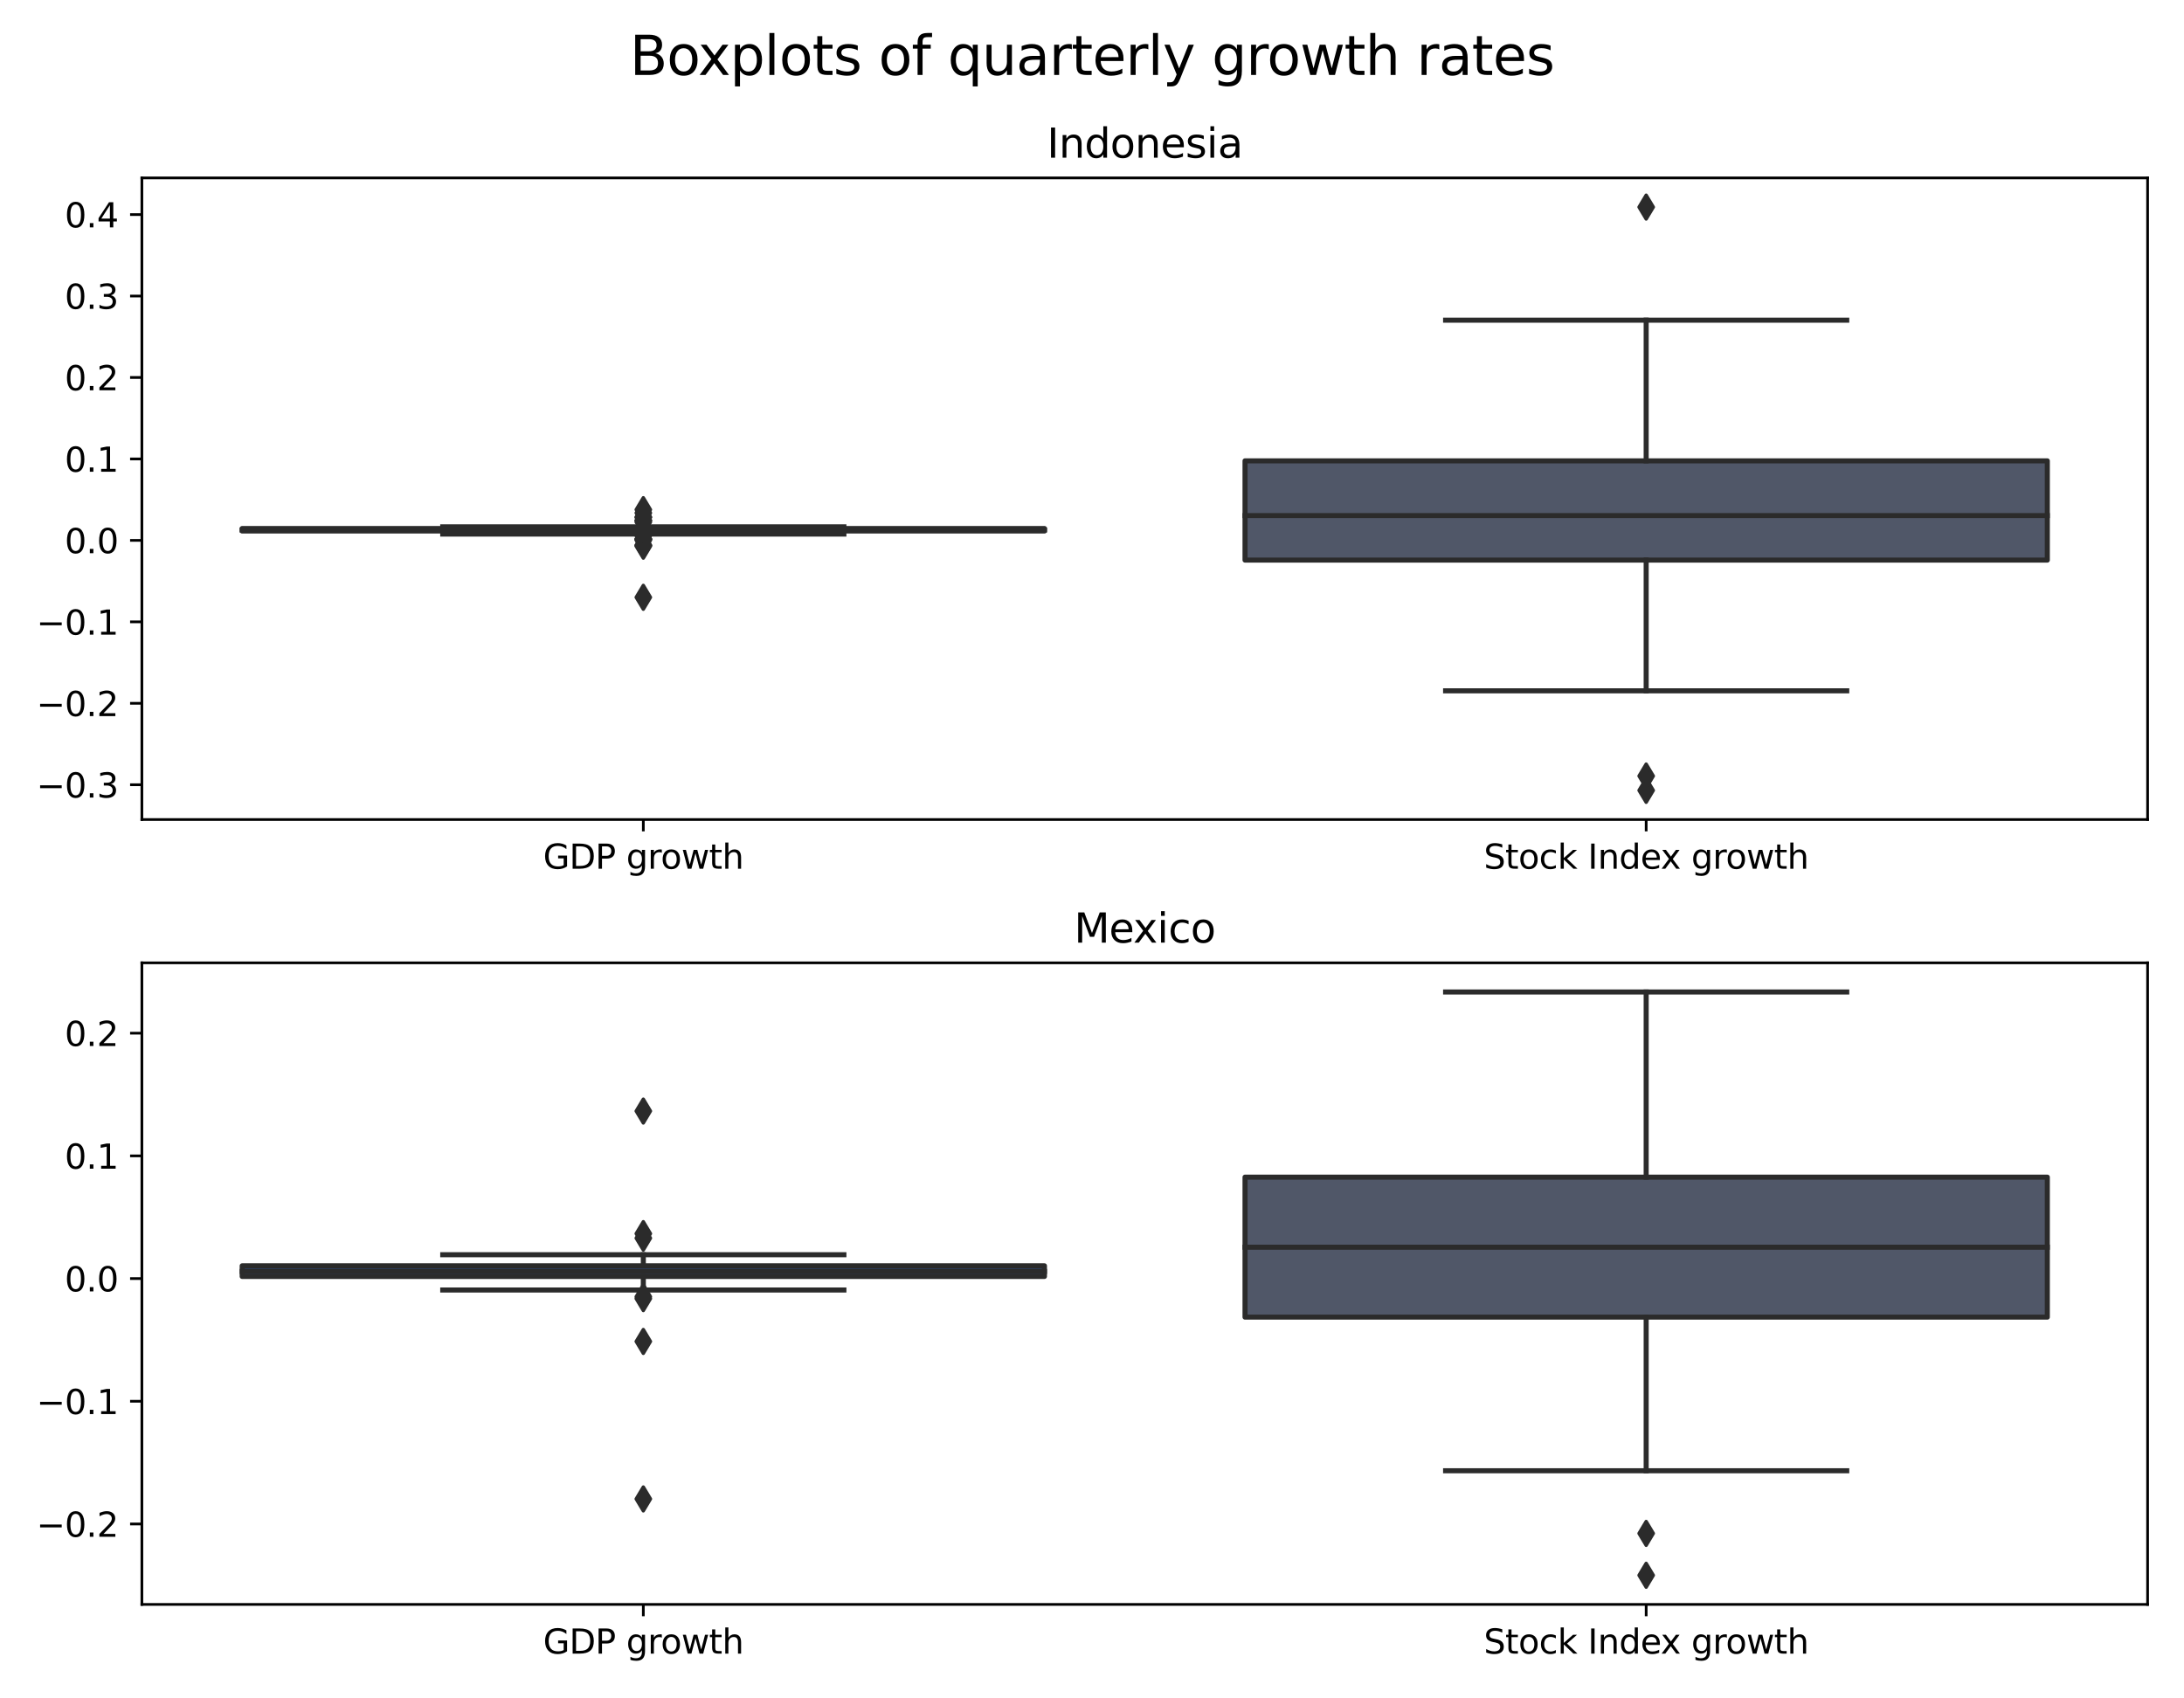 <?xml version="1.0" encoding="utf-8" standalone="no"?>
<!DOCTYPE svg PUBLIC "-//W3C//DTD SVG 1.1//EN"
  "http://www.w3.org/Graphics/SVG/1.1/DTD/svg11.dtd">
<svg xmlns:xlink="http://www.w3.org/1999/xlink" width="648pt" height="504pt" viewBox="0 0 648 504" xmlns="http://www.w3.org/2000/svg" version="1.1">
 <defs>
  <style type="text/css">*{stroke-linejoin: round; stroke-linecap: butt}</style>
 </defs>
 <g id="figure_1">
  <g id="patch_1">
   <path d="M 0 504 
L 648 504 
L 648 0 
L 0 0 
z
" style="fill: #ffffff"/>
  </g>
  <g id="axes_1">
   <g id="patch_2">
    <path d="M 42.1 243.2 
L 637.2 243.2 
L 637.2 52.8 
L 42.1 52.8 
z
" style="fill: #ffffff"/>
   </g>
   <g id="patch_3">
    <path d="M 71.855 157.575 
L 309.895 157.575 
L 309.895 156.835 
L 71.855 156.835 
L 71.855 157.575 
z
" clip-path="url(#p4632d7bf4e)" style="fill: #2b3e65; stroke: #2b2b2b; stroke-width: 1.5; stroke-linejoin: miter"/>
   </g>
   <g id="patch_4">
    <path d="M 369.405 166.208 
L 607.445 166.208 
L 607.445 136.755 
L 369.405 136.755 
L 369.405 166.208 
z
" clip-path="url(#p4632d7bf4e)" style="fill: #505768; stroke: #2b2b2b; stroke-width: 1.5; stroke-linejoin: miter"/>
   </g>
   <g id="matplotlib.axis_1">
    <g id="xtick_1">
     <g id="line2d_1">
      <defs>
       <path id="m529edf43ef" d="M 0 0 
L 0 3.5 
" style="stroke: #000000; stroke-width: 0.8"/>
      </defs>
      <g>
       <use xlink:href="#m529edf43ef" x="190.875" y="243.2" style="stroke: #000000; stroke-width: 0.8"/>
      </g>
     </g>
     <g id="text_1">
      <!-- GDP growth -->
      <g transform="translate(161.152 257.798) scale(0.1 -0.1)">
       <defs>
        <path id="DejaVuSans-47" d="M 3809 666 
L 3809 1919 
L 2778 1919 
L 2778 2438 
L 4434 2438 
L 4434 434 
Q 4069 175 3628 42 
Q 3188 -91 2688 -91 
Q 1594 -91 976 548 
Q 359 1188 359 2328 
Q 359 3472 976 4111 
Q 1594 4750 2688 4750 
Q 3144 4750 3555 4637 
Q 3966 4525 4313 4306 
L 4313 3634 
Q 3963 3931 3569 4081 
Q 3175 4231 2741 4231 
Q 1884 4231 1454 3753 
Q 1025 3275 1025 2328 
Q 1025 1384 1454 906 
Q 1884 428 2741 428 
Q 3075 428 3337 486 
Q 3600 544 3809 666 
z
" transform="scale(0.016)"/>
        <path id="DejaVuSans-44" d="M 1259 4147 
L 1259 519 
L 2022 519 
Q 2988 519 3436 956 
Q 3884 1394 3884 2338 
Q 3884 3275 3436 3711 
Q 2988 4147 2022 4147 
L 1259 4147 
z
M 628 4666 
L 1925 4666 
Q 3281 4666 3915 4102 
Q 4550 3538 4550 2338 
Q 4550 1131 3912 565 
Q 3275 0 1925 0 
L 628 0 
L 628 4666 
z
" transform="scale(0.016)"/>
        <path id="DejaVuSans-50" d="M 1259 4147 
L 1259 2394 
L 2053 2394 
Q 2494 2394 2734 2622 
Q 2975 2850 2975 3272 
Q 2975 3691 2734 3919 
Q 2494 4147 2053 4147 
L 1259 4147 
z
M 628 4666 
L 2053 4666 
Q 2838 4666 3239 4311 
Q 3641 3956 3641 3272 
Q 3641 2581 3239 2228 
Q 2838 1875 2053 1875 
L 1259 1875 
L 1259 0 
L 628 0 
L 628 4666 
z
" transform="scale(0.016)"/>
        <path id="DejaVuSans-20" transform="scale(0.016)"/>
        <path id="DejaVuSans-67" d="M 2906 1791 
Q 2906 2416 2648 2759 
Q 2391 3103 1925 3103 
Q 1463 3103 1205 2759 
Q 947 2416 947 1791 
Q 947 1169 1205 825 
Q 1463 481 1925 481 
Q 2391 481 2648 825 
Q 2906 1169 2906 1791 
z
M 3481 434 
Q 3481 -459 3084 -895 
Q 2688 -1331 1869 -1331 
Q 1566 -1331 1297 -1286 
Q 1028 -1241 775 -1147 
L 775 -588 
Q 1028 -725 1275 -790 
Q 1522 -856 1778 -856 
Q 2344 -856 2625 -561 
Q 2906 -266 2906 331 
L 2906 616 
Q 2728 306 2450 153 
Q 2172 0 1784 0 
Q 1141 0 747 490 
Q 353 981 353 1791 
Q 353 2603 747 3093 
Q 1141 3584 1784 3584 
Q 2172 3584 2450 3431 
Q 2728 3278 2906 2969 
L 2906 3500 
L 3481 3500 
L 3481 434 
z
" transform="scale(0.016)"/>
        <path id="DejaVuSans-72" d="M 2631 2963 
Q 2534 3019 2420 3045 
Q 2306 3072 2169 3072 
Q 1681 3072 1420 2755 
Q 1159 2438 1159 1844 
L 1159 0 
L 581 0 
L 581 3500 
L 1159 3500 
L 1159 2956 
Q 1341 3275 1631 3429 
Q 1922 3584 2338 3584 
Q 2397 3584 2469 3576 
Q 2541 3569 2628 3553 
L 2631 2963 
z
" transform="scale(0.016)"/>
        <path id="DejaVuSans-6f" d="M 1959 3097 
Q 1497 3097 1228 2736 
Q 959 2375 959 1747 
Q 959 1119 1226 758 
Q 1494 397 1959 397 
Q 2419 397 2687 759 
Q 2956 1122 2956 1747 
Q 2956 2369 2687 2733 
Q 2419 3097 1959 3097 
z
M 1959 3584 
Q 2709 3584 3137 3096 
Q 3566 2609 3566 1747 
Q 3566 888 3137 398 
Q 2709 -91 1959 -91 
Q 1206 -91 779 398 
Q 353 888 353 1747 
Q 353 2609 779 3096 
Q 1206 3584 1959 3584 
z
" transform="scale(0.016)"/>
        <path id="DejaVuSans-77" d="M 269 3500 
L 844 3500 
L 1563 769 
L 2278 3500 
L 2956 3500 
L 3675 769 
L 4391 3500 
L 4966 3500 
L 4050 0 
L 3372 0 
L 2619 2869 
L 1863 0 
L 1184 0 
L 269 3500 
z
" transform="scale(0.016)"/>
        <path id="DejaVuSans-74" d="M 1172 4494 
L 1172 3500 
L 2356 3500 
L 2356 3053 
L 1172 3053 
L 1172 1153 
Q 1172 725 1289 603 
Q 1406 481 1766 481 
L 2356 481 
L 2356 0 
L 1766 0 
Q 1100 0 847 248 
Q 594 497 594 1153 
L 594 3053 
L 172 3053 
L 172 3500 
L 594 3500 
L 594 4494 
L 1172 4494 
z
" transform="scale(0.016)"/>
        <path id="DejaVuSans-68" d="M 3513 2113 
L 3513 0 
L 2938 0 
L 2938 2094 
Q 2938 2591 2744 2837 
Q 2550 3084 2163 3084 
Q 1697 3084 1428 2787 
Q 1159 2491 1159 1978 
L 1159 0 
L 581 0 
L 581 4863 
L 1159 4863 
L 1159 2956 
Q 1366 3272 1645 3428 
Q 1925 3584 2291 3584 
Q 2894 3584 3203 3211 
Q 3513 2838 3513 2113 
z
" transform="scale(0.016)"/>
       </defs>
       <use xlink:href="#DejaVuSans-47"/>
       <use xlink:href="#DejaVuSans-44" x="77.49"/>
       <use xlink:href="#DejaVuSans-50" x="154.492"/>
       <use xlink:href="#DejaVuSans-20" x="214.795"/>
       <use xlink:href="#DejaVuSans-67" x="246.582"/>
       <use xlink:href="#DejaVuSans-72" x="310.059"/>
       <use xlink:href="#DejaVuSans-6f" x="348.922"/>
       <use xlink:href="#DejaVuSans-77" x="410.104"/>
       <use xlink:href="#DejaVuSans-74" x="491.891"/>
       <use xlink:href="#DejaVuSans-68" x="531.1"/>
      </g>
     </g>
    </g>
    <g id="xtick_2">
     <g id="line2d_2">
      <g>
       <use xlink:href="#m529edf43ef" x="488.425" y="243.2" style="stroke: #000000; stroke-width: 0.8"/>
      </g>
     </g>
     <g id="text_2">
      <!-- Stock Index growth -->
      <g transform="translate(440.248 257.798) scale(0.1 -0.1)">
       <defs>
        <path id="DejaVuSans-53" d="M 3425 4513 
L 3425 3897 
Q 3066 4069 2747 4153 
Q 2428 4238 2131 4238 
Q 1616 4238 1336 4038 
Q 1056 3838 1056 3469 
Q 1056 3159 1242 3001 
Q 1428 2844 1947 2747 
L 2328 2669 
Q 3034 2534 3370 2195 
Q 3706 1856 3706 1288 
Q 3706 609 3251 259 
Q 2797 -91 1919 -91 
Q 1588 -91 1214 -16 
Q 841 59 441 206 
L 441 856 
Q 825 641 1194 531 
Q 1563 422 1919 422 
Q 2459 422 2753 634 
Q 3047 847 3047 1241 
Q 3047 1584 2836 1778 
Q 2625 1972 2144 2069 
L 1759 2144 
Q 1053 2284 737 2584 
Q 422 2884 422 3419 
Q 422 4038 858 4394 
Q 1294 4750 2059 4750 
Q 2388 4750 2728 4690 
Q 3069 4631 3425 4513 
z
" transform="scale(0.016)"/>
        <path id="DejaVuSans-63" d="M 3122 3366 
L 3122 2828 
Q 2878 2963 2633 3030 
Q 2388 3097 2138 3097 
Q 1578 3097 1268 2742 
Q 959 2388 959 1747 
Q 959 1106 1268 751 
Q 1578 397 2138 397 
Q 2388 397 2633 464 
Q 2878 531 3122 666 
L 3122 134 
Q 2881 22 2623 -34 
Q 2366 -91 2075 -91 
Q 1284 -91 818 406 
Q 353 903 353 1747 
Q 353 2603 823 3093 
Q 1294 3584 2113 3584 
Q 2378 3584 2631 3529 
Q 2884 3475 3122 3366 
z
" transform="scale(0.016)"/>
        <path id="DejaVuSans-6b" d="M 581 4863 
L 1159 4863 
L 1159 1991 
L 2875 3500 
L 3609 3500 
L 1753 1863 
L 3688 0 
L 2938 0 
L 1159 1709 
L 1159 0 
L 581 0 
L 581 4863 
z
" transform="scale(0.016)"/>
        <path id="DejaVuSans-49" d="M 628 4666 
L 1259 4666 
L 1259 0 
L 628 0 
L 628 4666 
z
" transform="scale(0.016)"/>
        <path id="DejaVuSans-6e" d="M 3513 2113 
L 3513 0 
L 2938 0 
L 2938 2094 
Q 2938 2591 2744 2837 
Q 2550 3084 2163 3084 
Q 1697 3084 1428 2787 
Q 1159 2491 1159 1978 
L 1159 0 
L 581 0 
L 581 3500 
L 1159 3500 
L 1159 2956 
Q 1366 3272 1645 3428 
Q 1925 3584 2291 3584 
Q 2894 3584 3203 3211 
Q 3513 2838 3513 2113 
z
" transform="scale(0.016)"/>
        <path id="DejaVuSans-64" d="M 2906 2969 
L 2906 4863 
L 3481 4863 
L 3481 0 
L 2906 0 
L 2906 525 
Q 2725 213 2448 61 
Q 2172 -91 1784 -91 
Q 1150 -91 751 415 
Q 353 922 353 1747 
Q 353 2572 751 3078 
Q 1150 3584 1784 3584 
Q 2172 3584 2448 3432 
Q 2725 3281 2906 2969 
z
M 947 1747 
Q 947 1113 1208 752 
Q 1469 391 1925 391 
Q 2381 391 2643 752 
Q 2906 1113 2906 1747 
Q 2906 2381 2643 2742 
Q 2381 3103 1925 3103 
Q 1469 3103 1208 2742 
Q 947 2381 947 1747 
z
" transform="scale(0.016)"/>
        <path id="DejaVuSans-65" d="M 3597 1894 
L 3597 1613 
L 953 1613 
Q 991 1019 1311 708 
Q 1631 397 2203 397 
Q 2534 397 2845 478 
Q 3156 559 3463 722 
L 3463 178 
Q 3153 47 2828 -22 
Q 2503 -91 2169 -91 
Q 1331 -91 842 396 
Q 353 884 353 1716 
Q 353 2575 817 3079 
Q 1281 3584 2069 3584 
Q 2775 3584 3186 3129 
Q 3597 2675 3597 1894 
z
M 3022 2063 
Q 3016 2534 2758 2815 
Q 2500 3097 2075 3097 
Q 1594 3097 1305 2825 
Q 1016 2553 972 2059 
L 3022 2063 
z
" transform="scale(0.016)"/>
        <path id="DejaVuSans-78" d="M 3513 3500 
L 2247 1797 
L 3578 0 
L 2900 0 
L 1881 1375 
L 863 0 
L 184 0 
L 1544 1831 
L 300 3500 
L 978 3500 
L 1906 2253 
L 2834 3500 
L 3513 3500 
z
" transform="scale(0.016)"/>
       </defs>
       <use xlink:href="#DejaVuSans-53"/>
       <use xlink:href="#DejaVuSans-74" x="63.477"/>
       <use xlink:href="#DejaVuSans-6f" x="102.686"/>
       <use xlink:href="#DejaVuSans-63" x="163.867"/>
       <use xlink:href="#DejaVuSans-6b" x="218.848"/>
       <use xlink:href="#DejaVuSans-20" x="276.758"/>
       <use xlink:href="#DejaVuSans-49" x="308.545"/>
       <use xlink:href="#DejaVuSans-6e" x="338.037"/>
       <use xlink:href="#DejaVuSans-64" x="401.416"/>
       <use xlink:href="#DejaVuSans-65" x="464.893"/>
       <use xlink:href="#DejaVuSans-78" x="524.666"/>
       <use xlink:href="#DejaVuSans-20" x="583.846"/>
       <use xlink:href="#DejaVuSans-67" x="615.633"/>
       <use xlink:href="#DejaVuSans-72" x="679.109"/>
       <use xlink:href="#DejaVuSans-6f" x="717.973"/>
       <use xlink:href="#DejaVuSans-77" x="779.154"/>
       <use xlink:href="#DejaVuSans-74" x="860.941"/>
       <use xlink:href="#DejaVuSans-68" x="900.15"/>
      </g>
     </g>
    </g>
   </g>
   <g id="matplotlib.axis_2">
    <g id="ytick_1">
     <g id="line2d_3">
      <defs>
       <path id="m2b47d74cca" d="M 0 0 
L -3.5 0 
" style="stroke: #000000; stroke-width: 0.8"/>
      </defs>
      <g>
       <use xlink:href="#m2b47d74cca" x="42.1" y="232.876" style="stroke: #000000; stroke-width: 0.8"/>
      </g>
     </g>
     <g id="text_3">
      <!-- −0.3 -->
      <g transform="translate(10.817 236.676) scale(0.1 -0.1)">
       <defs>
        <path id="DejaVuSans-2212" d="M 678 2272 
L 4684 2272 
L 4684 1741 
L 678 1741 
L 678 2272 
z
" transform="scale(0.016)"/>
        <path id="DejaVuSans-30" d="M 2034 4250 
Q 1547 4250 1301 3770 
Q 1056 3291 1056 2328 
Q 1056 1369 1301 889 
Q 1547 409 2034 409 
Q 2525 409 2770 889 
Q 3016 1369 3016 2328 
Q 3016 3291 2770 3770 
Q 2525 4250 2034 4250 
z
M 2034 4750 
Q 2819 4750 3233 4129 
Q 3647 3509 3647 2328 
Q 3647 1150 3233 529 
Q 2819 -91 2034 -91 
Q 1250 -91 836 529 
Q 422 1150 422 2328 
Q 422 3509 836 4129 
Q 1250 4750 2034 4750 
z
" transform="scale(0.016)"/>
        <path id="DejaVuSans-2e" d="M 684 794 
L 1344 794 
L 1344 0 
L 684 0 
L 684 794 
z
" transform="scale(0.016)"/>
        <path id="DejaVuSans-33" d="M 2597 2516 
Q 3050 2419 3304 2112 
Q 3559 1806 3559 1356 
Q 3559 666 3084 287 
Q 2609 -91 1734 -91 
Q 1441 -91 1130 -33 
Q 819 25 488 141 
L 488 750 
Q 750 597 1062 519 
Q 1375 441 1716 441 
Q 2309 441 2620 675 
Q 2931 909 2931 1356 
Q 2931 1769 2642 2001 
Q 2353 2234 1838 2234 
L 1294 2234 
L 1294 2753 
L 1863 2753 
Q 2328 2753 2575 2939 
Q 2822 3125 2822 3475 
Q 2822 3834 2567 4026 
Q 2313 4219 1838 4219 
Q 1578 4219 1281 4162 
Q 984 4106 628 3988 
L 628 4550 
Q 988 4650 1302 4700 
Q 1616 4750 1894 4750 
Q 2613 4750 3031 4423 
Q 3450 4097 3450 3541 
Q 3450 3153 3228 2886 
Q 3006 2619 2597 2516 
z
" transform="scale(0.016)"/>
       </defs>
       <use xlink:href="#DejaVuSans-2212"/>
       <use xlink:href="#DejaVuSans-30" x="83.789"/>
       <use xlink:href="#DejaVuSans-2e" x="147.412"/>
       <use xlink:href="#DejaVuSans-33" x="179.199"/>
      </g>
     </g>
    </g>
    <g id="ytick_2">
     <g id="line2d_4">
      <g>
       <use xlink:href="#m2b47d74cca" x="42.1" y="208.705" style="stroke: #000000; stroke-width: 0.8"/>
      </g>
     </g>
     <g id="text_4">
      <!-- −0.2 -->
      <g transform="translate(10.817 212.504) scale(0.1 -0.1)">
       <defs>
        <path id="DejaVuSans-32" d="M 1228 531 
L 3431 531 
L 3431 0 
L 469 0 
L 469 531 
Q 828 903 1448 1529 
Q 2069 2156 2228 2338 
Q 2531 2678 2651 2914 
Q 2772 3150 2772 3378 
Q 2772 3750 2511 3984 
Q 2250 4219 1831 4219 
Q 1534 4219 1204 4116 
Q 875 4013 500 3803 
L 500 4441 
Q 881 4594 1212 4672 
Q 1544 4750 1819 4750 
Q 2544 4750 2975 4387 
Q 3406 4025 3406 3419 
Q 3406 3131 3298 2873 
Q 3191 2616 2906 2266 
Q 2828 2175 2409 1742 
Q 1991 1309 1228 531 
z
" transform="scale(0.016)"/>
       </defs>
       <use xlink:href="#DejaVuSans-2212"/>
       <use xlink:href="#DejaVuSans-30" x="83.789"/>
       <use xlink:href="#DejaVuSans-2e" x="147.412"/>
       <use xlink:href="#DejaVuSans-32" x="179.199"/>
      </g>
     </g>
    </g>
    <g id="ytick_3">
     <g id="line2d_5">
      <g>
       <use xlink:href="#m2b47d74cca" x="42.1" y="184.533" style="stroke: #000000; stroke-width: 0.8"/>
      </g>
     </g>
     <g id="text_5">
      <!-- −0.1 -->
      <g transform="translate(10.817 188.333) scale(0.1 -0.1)">
       <defs>
        <path id="DejaVuSans-31" d="M 794 531 
L 1825 531 
L 1825 4091 
L 703 3866 
L 703 4441 
L 1819 4666 
L 2450 4666 
L 2450 531 
L 3481 531 
L 3481 0 
L 794 0 
L 794 531 
z
" transform="scale(0.016)"/>
       </defs>
       <use xlink:href="#DejaVuSans-2212"/>
       <use xlink:href="#DejaVuSans-30" x="83.789"/>
       <use xlink:href="#DejaVuSans-2e" x="147.412"/>
       <use xlink:href="#DejaVuSans-31" x="179.199"/>
      </g>
     </g>
    </g>
    <g id="ytick_4">
     <g id="line2d_6">
      <g>
       <use xlink:href="#m2b47d74cca" x="42.1" y="160.362" style="stroke: #000000; stroke-width: 0.8"/>
      </g>
     </g>
     <g id="text_6">
      <!-- 0.0 -->
      <g transform="translate(19.197 164.161) scale(0.1 -0.1)">
       <use xlink:href="#DejaVuSans-30"/>
       <use xlink:href="#DejaVuSans-2e" x="63.623"/>
       <use xlink:href="#DejaVuSans-30" x="95.41"/>
      </g>
     </g>
    </g>
    <g id="ytick_5">
     <g id="line2d_7">
      <g>
       <use xlink:href="#m2b47d74cca" x="42.1" y="136.191" style="stroke: #000000; stroke-width: 0.8"/>
      </g>
     </g>
     <g id="text_7">
      <!-- 0.1 -->
      <g transform="translate(19.197 139.99) scale(0.1 -0.1)">
       <use xlink:href="#DejaVuSans-30"/>
       <use xlink:href="#DejaVuSans-2e" x="63.623"/>
       <use xlink:href="#DejaVuSans-31" x="95.41"/>
      </g>
     </g>
    </g>
    <g id="ytick_6">
     <g id="line2d_8">
      <g>
       <use xlink:href="#m2b47d74cca" x="42.1" y="112.019" style="stroke: #000000; stroke-width: 0.8"/>
      </g>
     </g>
     <g id="text_8">
      <!-- 0.2 -->
      <g transform="translate(19.197 115.818) scale(0.1 -0.1)">
       <use xlink:href="#DejaVuSans-30"/>
       <use xlink:href="#DejaVuSans-2e" x="63.623"/>
       <use xlink:href="#DejaVuSans-32" x="95.41"/>
      </g>
     </g>
    </g>
    <g id="ytick_7">
     <g id="line2d_9">
      <g>
       <use xlink:href="#m2b47d74cca" x="42.1" y="87.848" style="stroke: #000000; stroke-width: 0.8"/>
      </g>
     </g>
     <g id="text_9">
      <!-- 0.3 -->
      <g transform="translate(19.197 91.647) scale(0.1 -0.1)">
       <use xlink:href="#DejaVuSans-30"/>
       <use xlink:href="#DejaVuSans-2e" x="63.623"/>
       <use xlink:href="#DejaVuSans-33" x="95.41"/>
      </g>
     </g>
    </g>
    <g id="ytick_8">
     <g id="line2d_10">
      <g>
       <use xlink:href="#m2b47d74cca" x="42.1" y="63.676" style="stroke: #000000; stroke-width: 0.8"/>
      </g>
     </g>
     <g id="text_10">
      <!-- 0.4 -->
      <g transform="translate(19.197 67.476) scale(0.1 -0.1)">
       <defs>
        <path id="DejaVuSans-34" d="M 2419 4116 
L 825 1625 
L 2419 1625 
L 2419 4116 
z
M 2253 4666 
L 3047 4666 
L 3047 1625 
L 3713 1625 
L 3713 1100 
L 3047 1100 
L 3047 0 
L 2419 0 
L 2419 1100 
L 313 1100 
L 313 1709 
L 2253 4666 
z
" transform="scale(0.016)"/>
       </defs>
       <use xlink:href="#DejaVuSans-30"/>
       <use xlink:href="#DejaVuSans-2e" x="63.623"/>
       <use xlink:href="#DejaVuSans-34" x="95.41"/>
      </g>
     </g>
    </g>
   </g>
   <g id="line2d_11">
    <path d="M 190.875 157.575 
L 190.875 158.479 
" clip-path="url(#p4632d7bf4e)" style="fill: none; stroke: #2b2b2b; stroke-width: 1.5; stroke-linecap: square"/>
   </g>
   <g id="line2d_12">
    <path d="M 190.875 156.835 
L 190.875 156.333 
" clip-path="url(#p4632d7bf4e)" style="fill: none; stroke: #2b2b2b; stroke-width: 1.5; stroke-linecap: square"/>
   </g>
   <g id="line2d_13">
    <path d="M 131.365 158.479 
L 250.385 158.479 
" clip-path="url(#p4632d7bf4e)" style="fill: none; stroke: #2b2b2b; stroke-width: 1.5; stroke-linecap: square"/>
   </g>
   <g id="line2d_14">
    <path d="M 131.365 156.333 
L 250.385 156.333 
" clip-path="url(#p4632d7bf4e)" style="fill: none; stroke: #2b2b2b; stroke-width: 1.5; stroke-linecap: square"/>
   </g>
   <g id="line2d_15">
    <defs>
     <path id="m0831a7b3ba" d="M -0 3.536 
L 2.121 0 
L -0 -3.536 
L -2.121 -0 
z
" style="stroke: #2b2b2b; stroke-linejoin: miter"/>
    </defs>
    <g clip-path="url(#p4632d7bf4e)">
     <use xlink:href="#m0831a7b3ba" x="190.875" y="161.752" style="fill: #2b2b2b; stroke: #2b2b2b; stroke-linejoin: miter"/>
     <use xlink:href="#m0831a7b3ba" x="190.875" y="162.085" style="fill: #2b2b2b; stroke: #2b2b2b; stroke-linejoin: miter"/>
     <use xlink:href="#m0831a7b3ba" x="190.875" y="160.312" style="fill: #2b2b2b; stroke: #2b2b2b; stroke-linejoin: miter"/>
     <use xlink:href="#m0831a7b3ba" x="190.875" y="160.006" style="fill: #2b2b2b; stroke: #2b2b2b; stroke-linejoin: miter"/>
     <use xlink:href="#m0831a7b3ba" x="190.875" y="161.874" style="fill: #2b2b2b; stroke: #2b2b2b; stroke-linejoin: miter"/>
     <use xlink:href="#m0831a7b3ba" x="190.875" y="177.251" style="fill: #2b2b2b; stroke: #2b2b2b; stroke-linejoin: miter"/>
     <use xlink:href="#m0831a7b3ba" x="190.875" y="160.055" style="fill: #2b2b2b; stroke: #2b2b2b; stroke-linejoin: miter"/>
     <use xlink:href="#m0831a7b3ba" x="190.875" y="159.913" style="fill: #2b2b2b; stroke: #2b2b2b; stroke-linejoin: miter"/>
     <use xlink:href="#m0831a7b3ba" x="190.875" y="158.744" style="fill: #2b2b2b; stroke: #2b2b2b; stroke-linejoin: miter"/>
     <use xlink:href="#m0831a7b3ba" x="190.875" y="158.988" style="fill: #2b2b2b; stroke: #2b2b2b; stroke-linejoin: miter"/>
     <use xlink:href="#m0831a7b3ba" x="190.875" y="154.473" style="fill: #2b2b2b; stroke: #2b2b2b; stroke-linejoin: miter"/>
     <use xlink:href="#m0831a7b3ba" x="190.875" y="153.411" style="fill: #2b2b2b; stroke: #2b2b2b; stroke-linejoin: miter"/>
     <use xlink:href="#m0831a7b3ba" x="190.875" y="153.56" style="fill: #2b2b2b; stroke: #2b2b2b; stroke-linejoin: miter"/>
     <use xlink:href="#m0831a7b3ba" x="190.875" y="154.953" style="fill: #2b2b2b; stroke: #2b2b2b; stroke-linejoin: miter"/>
     <use xlink:href="#m0831a7b3ba" x="190.875" y="152.22" style="fill: #2b2b2b; stroke: #2b2b2b; stroke-linejoin: miter"/>
     <use xlink:href="#m0831a7b3ba" x="190.875" y="154.425" style="fill: #2b2b2b; stroke: #2b2b2b; stroke-linejoin: miter"/>
     <use xlink:href="#m0831a7b3ba" x="190.875" y="151.238" style="fill: #2b2b2b; stroke: #2b2b2b; stroke-linejoin: miter"/>
    </g>
   </g>
   <g id="line2d_16">
    <path d="M 488.425 166.208 
L 488.425 205.002 
" clip-path="url(#p4632d7bf4e)" style="fill: none; stroke: #2b2b2b; stroke-width: 1.5; stroke-linecap: square"/>
   </g>
   <g id="line2d_17">
    <path d="M 488.425 136.755 
L 488.425 95.018 
" clip-path="url(#p4632d7bf4e)" style="fill: none; stroke: #2b2b2b; stroke-width: 1.5; stroke-linecap: square"/>
   </g>
   <g id="line2d_18">
    <path d="M 428.915 205.002 
L 547.935 205.002 
" clip-path="url(#p4632d7bf4e)" style="fill: none; stroke: #2b2b2b; stroke-width: 1.5; stroke-linecap: square"/>
   </g>
   <g id="line2d_19">
    <path d="M 428.915 95.018 
L 547.935 95.018 
" clip-path="url(#p4632d7bf4e)" style="fill: none; stroke: #2b2b2b; stroke-width: 1.5; stroke-linecap: square"/>
   </g>
   <g id="line2d_20">
    <g clip-path="url(#p4632d7bf4e)">
     <use xlink:href="#m0831a7b3ba" x="488.425" y="234.545" style="fill: #2b2b2b; stroke: #2b2b2b; stroke-linejoin: miter"/>
     <use xlink:href="#m0831a7b3ba" x="488.425" y="230.279" style="fill: #2b2b2b; stroke: #2b2b2b; stroke-linejoin: miter"/>
     <use xlink:href="#m0831a7b3ba" x="488.425" y="61.455" style="fill: #2b2b2b; stroke: #2b2b2b; stroke-linejoin: miter"/>
    </g>
   </g>
   <g id="line2d_21">
    <path d="M 71.855 157.285 
L 309.895 157.285 
" clip-path="url(#p4632d7bf4e)" style="fill: none; stroke: #2b2b2b; stroke-width: 1.5; stroke-linecap: square"/>
   </g>
   <g id="line2d_22">
    <path d="M 369.405 152.998 
L 607.445 152.998 
" clip-path="url(#p4632d7bf4e)" style="fill: none; stroke: #2b2b2b; stroke-width: 1.5; stroke-linecap: square"/>
   </g>
   <g id="patch_5">
    <path d="M 42.1 243.2 
L 42.1 52.8 
" style="fill: none; stroke: #000000; stroke-width: 0.8; stroke-linejoin: miter; stroke-linecap: square"/>
   </g>
   <g id="patch_6">
    <path d="M 637.2 243.2 
L 637.2 52.8 
" style="fill: none; stroke: #000000; stroke-width: 0.8; stroke-linejoin: miter; stroke-linecap: square"/>
   </g>
   <g id="patch_7">
    <path d="M 42.1 243.2 
L 637.2 243.2 
" style="fill: none; stroke: #000000; stroke-width: 0.8; stroke-linejoin: miter; stroke-linecap: square"/>
   </g>
   <g id="patch_8">
    <path d="M 42.1 52.8 
L 637.2 52.8 
" style="fill: none; stroke: #000000; stroke-width: 0.8; stroke-linejoin: miter; stroke-linecap: square"/>
   </g>
   <g id="text_11">
    <!-- Indonesia -->
    <g transform="translate(310.633 46.8) scale(0.12 -0.12)">
     <defs>
      <path id="DejaVuSans-73" d="M 2834 3397 
L 2834 2853 
Q 2591 2978 2328 3040 
Q 2066 3103 1784 3103 
Q 1356 3103 1142 2972 
Q 928 2841 928 2578 
Q 928 2378 1081 2264 
Q 1234 2150 1697 2047 
L 1894 2003 
Q 2506 1872 2764 1633 
Q 3022 1394 3022 966 
Q 3022 478 2636 193 
Q 2250 -91 1575 -91 
Q 1294 -91 989 -36 
Q 684 19 347 128 
L 347 722 
Q 666 556 975 473 
Q 1284 391 1588 391 
Q 1994 391 2212 530 
Q 2431 669 2431 922 
Q 2431 1156 2273 1281 
Q 2116 1406 1581 1522 
L 1381 1569 
Q 847 1681 609 1914 
Q 372 2147 372 2553 
Q 372 3047 722 3315 
Q 1072 3584 1716 3584 
Q 2034 3584 2315 3537 
Q 2597 3491 2834 3397 
z
" transform="scale(0.016)"/>
      <path id="DejaVuSans-69" d="M 603 3500 
L 1178 3500 
L 1178 0 
L 603 0 
L 603 3500 
z
M 603 4863 
L 1178 4863 
L 1178 4134 
L 603 4134 
L 603 4863 
z
" transform="scale(0.016)"/>
      <path id="DejaVuSans-61" d="M 2194 1759 
Q 1497 1759 1228 1600 
Q 959 1441 959 1056 
Q 959 750 1161 570 
Q 1363 391 1709 391 
Q 2188 391 2477 730 
Q 2766 1069 2766 1631 
L 2766 1759 
L 2194 1759 
z
M 3341 1997 
L 3341 0 
L 2766 0 
L 2766 531 
Q 2569 213 2275 61 
Q 1981 -91 1556 -91 
Q 1019 -91 701 211 
Q 384 513 384 1019 
Q 384 1609 779 1909 
Q 1175 2209 1959 2209 
L 2766 2209 
L 2766 2266 
Q 2766 2663 2505 2880 
Q 2244 3097 1772 3097 
Q 1472 3097 1187 3025 
Q 903 2953 641 2809 
L 641 3341 
Q 956 3463 1253 3523 
Q 1550 3584 1831 3584 
Q 2591 3584 2966 3190 
Q 3341 2797 3341 1997 
z
" transform="scale(0.016)"/>
     </defs>
     <use xlink:href="#DejaVuSans-49"/>
     <use xlink:href="#DejaVuSans-6e" x="29.492"/>
     <use xlink:href="#DejaVuSans-64" x="92.871"/>
     <use xlink:href="#DejaVuSans-6f" x="156.348"/>
     <use xlink:href="#DejaVuSans-6e" x="217.529"/>
     <use xlink:href="#DejaVuSans-65" x="280.908"/>
     <use xlink:href="#DejaVuSans-73" x="342.432"/>
     <use xlink:href="#DejaVuSans-69" x="394.531"/>
     <use xlink:href="#DejaVuSans-61" x="422.314"/>
    </g>
   </g>
  </g>
  <g id="axes_2">
   <g id="patch_9">
    <path d="M 42.1 476.12 
L 637.2 476.12 
L 637.2 285.72 
L 42.1 285.72 
z
" style="fill: #ffffff"/>
   </g>
   <g id="patch_10">
    <path d="M 71.855 378.787 
L 309.895 378.787 
L 309.895 375.63 
L 71.855 375.63 
L 71.855 378.787 
z
" clip-path="url(#p49d94948aa)" style="fill: #2b3e65; stroke: #2b2b2b; stroke-width: 1.5; stroke-linejoin: miter"/>
   </g>
   <g id="patch_11">
    <path d="M 369.405 390.856 
L 607.445 390.856 
L 607.445 349.321 
L 369.405 349.321 
L 369.405 390.856 
z
" clip-path="url(#p49d94948aa)" style="fill: #505768; stroke: #2b2b2b; stroke-width: 1.5; stroke-linejoin: miter"/>
   </g>
   <g id="matplotlib.axis_3">
    <g id="xtick_3">
     <g id="line2d_23">
      <g>
       <use xlink:href="#m529edf43ef" x="190.875" y="476.12" style="stroke: #000000; stroke-width: 0.8"/>
      </g>
     </g>
     <g id="text_12">
      <!-- GDP growth -->
      <g transform="translate(161.152 490.718) scale(0.1 -0.1)">
       <use xlink:href="#DejaVuSans-47"/>
       <use xlink:href="#DejaVuSans-44" x="77.49"/>
       <use xlink:href="#DejaVuSans-50" x="154.492"/>
       <use xlink:href="#DejaVuSans-20" x="214.795"/>
       <use xlink:href="#DejaVuSans-67" x="246.582"/>
       <use xlink:href="#DejaVuSans-72" x="310.059"/>
       <use xlink:href="#DejaVuSans-6f" x="348.922"/>
       <use xlink:href="#DejaVuSans-77" x="410.104"/>
       <use xlink:href="#DejaVuSans-74" x="491.891"/>
       <use xlink:href="#DejaVuSans-68" x="531.1"/>
      </g>
     </g>
    </g>
    <g id="xtick_4">
     <g id="line2d_24">
      <g>
       <use xlink:href="#m529edf43ef" x="488.425" y="476.12" style="stroke: #000000; stroke-width: 0.8"/>
      </g>
     </g>
     <g id="text_13">
      <!-- Stock Index growth -->
      <g transform="translate(440.248 490.718) scale(0.1 -0.1)">
       <use xlink:href="#DejaVuSans-53"/>
       <use xlink:href="#DejaVuSans-74" x="63.477"/>
       <use xlink:href="#DejaVuSans-6f" x="102.686"/>
       <use xlink:href="#DejaVuSans-63" x="163.867"/>
       <use xlink:href="#DejaVuSans-6b" x="218.848"/>
       <use xlink:href="#DejaVuSans-20" x="276.758"/>
       <use xlink:href="#DejaVuSans-49" x="308.545"/>
       <use xlink:href="#DejaVuSans-6e" x="338.037"/>
       <use xlink:href="#DejaVuSans-64" x="401.416"/>
       <use xlink:href="#DejaVuSans-65" x="464.893"/>
       <use xlink:href="#DejaVuSans-78" x="524.666"/>
       <use xlink:href="#DejaVuSans-20" x="583.846"/>
       <use xlink:href="#DejaVuSans-67" x="615.633"/>
       <use xlink:href="#DejaVuSans-72" x="679.109"/>
       <use xlink:href="#DejaVuSans-6f" x="717.973"/>
       <use xlink:href="#DejaVuSans-77" x="779.154"/>
       <use xlink:href="#DejaVuSans-74" x="860.941"/>
       <use xlink:href="#DejaVuSans-68" x="900.15"/>
      </g>
     </g>
    </g>
   </g>
   <g id="matplotlib.axis_4">
    <g id="ytick_9">
     <g id="line2d_25">
      <g>
       <use xlink:href="#m2b47d74cca" x="42.1" y="452.242" style="stroke: #000000; stroke-width: 0.8"/>
      </g>
     </g>
     <g id="text_14">
      <!-- −0.2 -->
      <g transform="translate(10.817 456.042) scale(0.1 -0.1)">
       <use xlink:href="#DejaVuSans-2212"/>
       <use xlink:href="#DejaVuSans-30" x="83.789"/>
       <use xlink:href="#DejaVuSans-2e" x="147.412"/>
       <use xlink:href="#DejaVuSans-32" x="179.199"/>
      </g>
     </g>
    </g>
    <g id="ytick_10">
     <g id="line2d_26">
      <g>
       <use xlink:href="#m2b47d74cca" x="42.1" y="415.832" style="stroke: #000000; stroke-width: 0.8"/>
      </g>
     </g>
     <g id="text_15">
      <!-- −0.1 -->
      <g transform="translate(10.817 419.631) scale(0.1 -0.1)">
       <use xlink:href="#DejaVuSans-2212"/>
       <use xlink:href="#DejaVuSans-30" x="83.789"/>
       <use xlink:href="#DejaVuSans-2e" x="147.412"/>
       <use xlink:href="#DejaVuSans-31" x="179.199"/>
      </g>
     </g>
    </g>
    <g id="ytick_11">
     <g id="line2d_27">
      <g>
       <use xlink:href="#m2b47d74cca" x="42.1" y="379.422" style="stroke: #000000; stroke-width: 0.8"/>
      </g>
     </g>
     <g id="text_16">
      <!-- 0.0 -->
      <g transform="translate(19.197 383.221) scale(0.1 -0.1)">
       <use xlink:href="#DejaVuSans-30"/>
       <use xlink:href="#DejaVuSans-2e" x="63.623"/>
       <use xlink:href="#DejaVuSans-30" x="95.41"/>
      </g>
     </g>
    </g>
    <g id="ytick_12">
     <g id="line2d_28">
      <g>
       <use xlink:href="#m2b47d74cca" x="42.1" y="343.011" style="stroke: #000000; stroke-width: 0.8"/>
      </g>
     </g>
     <g id="text_17">
      <!-- 0.1 -->
      <g transform="translate(19.197 346.81) scale(0.1 -0.1)">
       <use xlink:href="#DejaVuSans-30"/>
       <use xlink:href="#DejaVuSans-2e" x="63.623"/>
       <use xlink:href="#DejaVuSans-31" x="95.41"/>
      </g>
     </g>
    </g>
    <g id="ytick_13">
     <g id="line2d_29">
      <g>
       <use xlink:href="#m2b47d74cca" x="42.1" y="306.601" style="stroke: #000000; stroke-width: 0.8"/>
      </g>
     </g>
     <g id="text_18">
      <!-- 0.2 -->
      <g transform="translate(19.197 310.4) scale(0.1 -0.1)">
       <use xlink:href="#DejaVuSans-30"/>
       <use xlink:href="#DejaVuSans-2e" x="63.623"/>
       <use xlink:href="#DejaVuSans-32" x="95.41"/>
      </g>
     </g>
    </g>
   </g>
   <g id="line2d_30">
    <path d="M 190.875 378.787 
L 190.875 382.807 
" clip-path="url(#p49d94948aa)" style="fill: none; stroke: #2b2b2b; stroke-width: 1.5; stroke-linecap: square"/>
   </g>
   <g id="line2d_31">
    <path d="M 190.875 375.63 
L 190.875 372.347 
" clip-path="url(#p49d94948aa)" style="fill: none; stroke: #2b2b2b; stroke-width: 1.5; stroke-linecap: square"/>
   </g>
   <g id="line2d_32">
    <path d="M 131.365 382.807 
L 250.385 382.807 
" clip-path="url(#p49d94948aa)" style="fill: none; stroke: #2b2b2b; stroke-width: 1.5; stroke-linecap: square"/>
   </g>
   <g id="line2d_33">
    <path d="M 131.365 372.347 
L 250.385 372.347 
" clip-path="url(#p49d94948aa)" style="fill: none; stroke: #2b2b2b; stroke-width: 1.5; stroke-linecap: square"/>
   </g>
   <g id="line2d_34">
    <g clip-path="url(#p49d94948aa)">
     <use xlink:href="#m0831a7b3ba" x="190.875" y="385.365" style="fill: #2b2b2b; stroke: #2b2b2b; stroke-linejoin: miter"/>
     <use xlink:href="#m0831a7b3ba" x="190.875" y="398.079" style="fill: #2b2b2b; stroke: #2b2b2b; stroke-linejoin: miter"/>
     <use xlink:href="#m0831a7b3ba" x="190.875" y="384.797" style="fill: #2b2b2b; stroke: #2b2b2b; stroke-linejoin: miter"/>
     <use xlink:href="#m0831a7b3ba" x="190.875" y="444.812" style="fill: #2b2b2b; stroke: #2b2b2b; stroke-linejoin: miter"/>
     <use xlink:href="#m0831a7b3ba" x="190.875" y="367.419" style="fill: #2b2b2b; stroke: #2b2b2b; stroke-linejoin: miter"/>
     <use xlink:href="#m0831a7b3ba" x="190.875" y="329.708" style="fill: #2b2b2b; stroke: #2b2b2b; stroke-linejoin: miter"/>
     <use xlink:href="#m0831a7b3ba" x="190.875" y="366.077" style="fill: #2b2b2b; stroke: #2b2b2b; stroke-linejoin: miter"/>
    </g>
   </g>
   <g id="line2d_35">
    <path d="M 488.425 390.856 
L 488.425 436.449 
" clip-path="url(#p49d94948aa)" style="fill: none; stroke: #2b2b2b; stroke-width: 1.5; stroke-linecap: square"/>
   </g>
   <g id="line2d_36">
    <path d="M 488.425 349.321 
L 488.425 294.375 
" clip-path="url(#p49d94948aa)" style="fill: none; stroke: #2b2b2b; stroke-width: 1.5; stroke-linecap: square"/>
   </g>
   <g id="line2d_37">
    <path d="M 428.915 436.449 
L 547.935 436.449 
" clip-path="url(#p49d94948aa)" style="fill: none; stroke: #2b2b2b; stroke-width: 1.5; stroke-linecap: square"/>
   </g>
   <g id="line2d_38">
    <path d="M 428.915 294.375 
L 547.935 294.375 
" clip-path="url(#p49d94948aa)" style="fill: none; stroke: #2b2b2b; stroke-width: 1.5; stroke-linecap: square"/>
   </g>
   <g id="line2d_39">
    <g clip-path="url(#p49d94948aa)">
     <use xlink:href="#m0831a7b3ba" x="488.425" y="455.038" style="fill: #2b2b2b; stroke: #2b2b2b; stroke-linejoin: miter"/>
     <use xlink:href="#m0831a7b3ba" x="488.425" y="467.465" style="fill: #2b2b2b; stroke: #2b2b2b; stroke-linejoin: miter"/>
    </g>
   </g>
   <g id="line2d_40">
    <path d="M 71.855 377.32 
L 309.895 377.32 
" clip-path="url(#p49d94948aa)" style="fill: none; stroke: #2b2b2b; stroke-width: 1.5; stroke-linecap: square"/>
   </g>
   <g id="line2d_41">
    <path d="M 369.405 370.11 
L 607.445 370.11 
" clip-path="url(#p49d94948aa)" style="fill: none; stroke: #2b2b2b; stroke-width: 1.5; stroke-linecap: square"/>
   </g>
   <g id="patch_12">
    <path d="M 42.1 476.12 
L 42.1 285.72 
" style="fill: none; stroke: #000000; stroke-width: 0.8; stroke-linejoin: miter; stroke-linecap: square"/>
   </g>
   <g id="patch_13">
    <path d="M 637.2 476.12 
L 637.2 285.72 
" style="fill: none; stroke: #000000; stroke-width: 0.8; stroke-linejoin: miter; stroke-linecap: square"/>
   </g>
   <g id="patch_14">
    <path d="M 42.1 476.12 
L 637.2 476.12 
" style="fill: none; stroke: #000000; stroke-width: 0.8; stroke-linejoin: miter; stroke-linecap: square"/>
   </g>
   <g id="patch_15">
    <path d="M 42.1 285.72 
L 637.2 285.72 
" style="fill: none; stroke: #000000; stroke-width: 0.8; stroke-linejoin: miter; stroke-linecap: square"/>
   </g>
   <g id="text_19">
    <!-- Mexico -->
    <g transform="translate(318.698 279.72) scale(0.12 -0.12)">
     <defs>
      <path id="DejaVuSans-4d" d="M 628 4666 
L 1569 4666 
L 2759 1491 
L 3956 4666 
L 4897 4666 
L 4897 0 
L 4281 0 
L 4281 4097 
L 3078 897 
L 2444 897 
L 1241 4097 
L 1241 0 
L 628 0 
L 628 4666 
z
" transform="scale(0.016)"/>
     </defs>
     <use xlink:href="#DejaVuSans-4d"/>
     <use xlink:href="#DejaVuSans-65" x="86.279"/>
     <use xlink:href="#DejaVuSans-78" x="146.053"/>
     <use xlink:href="#DejaVuSans-69" x="205.232"/>
     <use xlink:href="#DejaVuSans-63" x="233.016"/>
     <use xlink:href="#DejaVuSans-6f" x="287.996"/>
    </g>
   </g>
  </g>
  <g id="text_20">
   <!-- Boxplots of quarterly growth rates -->
   <g transform="translate(186.856 22.238) scale(0.16 -0.16)">
    <defs>
     <path id="DejaVuSans-42" d="M 1259 2228 
L 1259 519 
L 2272 519 
Q 2781 519 3026 730 
Q 3272 941 3272 1375 
Q 3272 1813 3026 2020 
Q 2781 2228 2272 2228 
L 1259 2228 
z
M 1259 4147 
L 1259 2741 
L 2194 2741 
Q 2656 2741 2882 2914 
Q 3109 3088 3109 3444 
Q 3109 3797 2882 3972 
Q 2656 4147 2194 4147 
L 1259 4147 
z
M 628 4666 
L 2241 4666 
Q 2963 4666 3353 4366 
Q 3744 4066 3744 3513 
Q 3744 3084 3544 2831 
Q 3344 2578 2956 2516 
Q 3422 2416 3680 2098 
Q 3938 1781 3938 1306 
Q 3938 681 3513 340 
Q 3088 0 2303 0 
L 628 0 
L 628 4666 
z
" transform="scale(0.016)"/>
     <path id="DejaVuSans-70" d="M 1159 525 
L 1159 -1331 
L 581 -1331 
L 581 3500 
L 1159 3500 
L 1159 2969 
Q 1341 3281 1617 3432 
Q 1894 3584 2278 3584 
Q 2916 3584 3314 3078 
Q 3713 2572 3713 1747 
Q 3713 922 3314 415 
Q 2916 -91 2278 -91 
Q 1894 -91 1617 61 
Q 1341 213 1159 525 
z
M 3116 1747 
Q 3116 2381 2855 2742 
Q 2594 3103 2138 3103 
Q 1681 3103 1420 2742 
Q 1159 2381 1159 1747 
Q 1159 1113 1420 752 
Q 1681 391 2138 391 
Q 2594 391 2855 752 
Q 3116 1113 3116 1747 
z
" transform="scale(0.016)"/>
     <path id="DejaVuSans-6c" d="M 603 4863 
L 1178 4863 
L 1178 0 
L 603 0 
L 603 4863 
z
" transform="scale(0.016)"/>
     <path id="DejaVuSans-66" d="M 2375 4863 
L 2375 4384 
L 1825 4384 
Q 1516 4384 1395 4259 
Q 1275 4134 1275 3809 
L 1275 3500 
L 2222 3500 
L 2222 3053 
L 1275 3053 
L 1275 0 
L 697 0 
L 697 3053 
L 147 3053 
L 147 3500 
L 697 3500 
L 697 3744 
Q 697 4328 969 4595 
Q 1241 4863 1831 4863 
L 2375 4863 
z
" transform="scale(0.016)"/>
     <path id="DejaVuSans-71" d="M 947 1747 
Q 947 1113 1208 752 
Q 1469 391 1925 391 
Q 2381 391 2643 752 
Q 2906 1113 2906 1747 
Q 2906 2381 2643 2742 
Q 2381 3103 1925 3103 
Q 1469 3103 1208 2742 
Q 947 2381 947 1747 
z
M 2906 525 
Q 2725 213 2448 61 
Q 2172 -91 1784 -91 
Q 1150 -91 751 415 
Q 353 922 353 1747 
Q 353 2572 751 3078 
Q 1150 3584 1784 3584 
Q 2172 3584 2448 3432 
Q 2725 3281 2906 2969 
L 2906 3500 
L 3481 3500 
L 3481 -1331 
L 2906 -1331 
L 2906 525 
z
" transform="scale(0.016)"/>
     <path id="DejaVuSans-75" d="M 544 1381 
L 544 3500 
L 1119 3500 
L 1119 1403 
Q 1119 906 1312 657 
Q 1506 409 1894 409 
Q 2359 409 2629 706 
Q 2900 1003 2900 1516 
L 2900 3500 
L 3475 3500 
L 3475 0 
L 2900 0 
L 2900 538 
Q 2691 219 2414 64 
Q 2138 -91 1772 -91 
Q 1169 -91 856 284 
Q 544 659 544 1381 
z
M 1991 3584 
L 1991 3584 
z
" transform="scale(0.016)"/>
     <path id="DejaVuSans-79" d="M 2059 -325 
Q 1816 -950 1584 -1140 
Q 1353 -1331 966 -1331 
L 506 -1331 
L 506 -850 
L 844 -850 
Q 1081 -850 1212 -737 
Q 1344 -625 1503 -206 
L 1606 56 
L 191 3500 
L 800 3500 
L 1894 763 
L 2988 3500 
L 3597 3500 
L 2059 -325 
z
" transform="scale(0.016)"/>
    </defs>
    <use xlink:href="#DejaVuSans-42"/>
    <use xlink:href="#DejaVuSans-6f" x="68.604"/>
    <use xlink:href="#DejaVuSans-78" x="126.66"/>
    <use xlink:href="#DejaVuSans-70" x="185.84"/>
    <use xlink:href="#DejaVuSans-6c" x="249.316"/>
    <use xlink:href="#DejaVuSans-6f" x="277.1"/>
    <use xlink:href="#DejaVuSans-74" x="338.281"/>
    <use xlink:href="#DejaVuSans-73" x="377.49"/>
    <use xlink:href="#DejaVuSans-20" x="429.59"/>
    <use xlink:href="#DejaVuSans-6f" x="461.377"/>
    <use xlink:href="#DejaVuSans-66" x="522.559"/>
    <use xlink:href="#DejaVuSans-20" x="557.764"/>
    <use xlink:href="#DejaVuSans-71" x="589.551"/>
    <use xlink:href="#DejaVuSans-75" x="653.027"/>
    <use xlink:href="#DejaVuSans-61" x="716.406"/>
    <use xlink:href="#DejaVuSans-72" x="777.686"/>
    <use xlink:href="#DejaVuSans-74" x="818.799"/>
    <use xlink:href="#DejaVuSans-65" x="858.008"/>
    <use xlink:href="#DejaVuSans-72" x="919.531"/>
    <use xlink:href="#DejaVuSans-6c" x="960.645"/>
    <use xlink:href="#DejaVuSans-79" x="988.428"/>
    <use xlink:href="#DejaVuSans-20" x="1047.607"/>
    <use xlink:href="#DejaVuSans-67" x="1079.395"/>
    <use xlink:href="#DejaVuSans-72" x="1142.871"/>
    <use xlink:href="#DejaVuSans-6f" x="1181.734"/>
    <use xlink:href="#DejaVuSans-77" x="1242.916"/>
    <use xlink:href="#DejaVuSans-74" x="1324.703"/>
    <use xlink:href="#DejaVuSans-68" x="1363.912"/>
    <use xlink:href="#DejaVuSans-20" x="1427.291"/>
    <use xlink:href="#DejaVuSans-72" x="1459.078"/>
    <use xlink:href="#DejaVuSans-61" x="1500.191"/>
    <use xlink:href="#DejaVuSans-74" x="1561.471"/>
    <use xlink:href="#DejaVuSans-65" x="1600.68"/>
    <use xlink:href="#DejaVuSans-73" x="1662.203"/>
   </g>
  </g>
 </g>
 <defs>
  <clipPath id="p4632d7bf4e">
   <rect x="42.1" y="52.8" width="595.1" height="190.4"/>
  </clipPath>
  <clipPath id="p49d94948aa">
   <rect x="42.1" y="285.72" width="595.1" height="190.4"/>
  </clipPath>
 </defs>
</svg>
